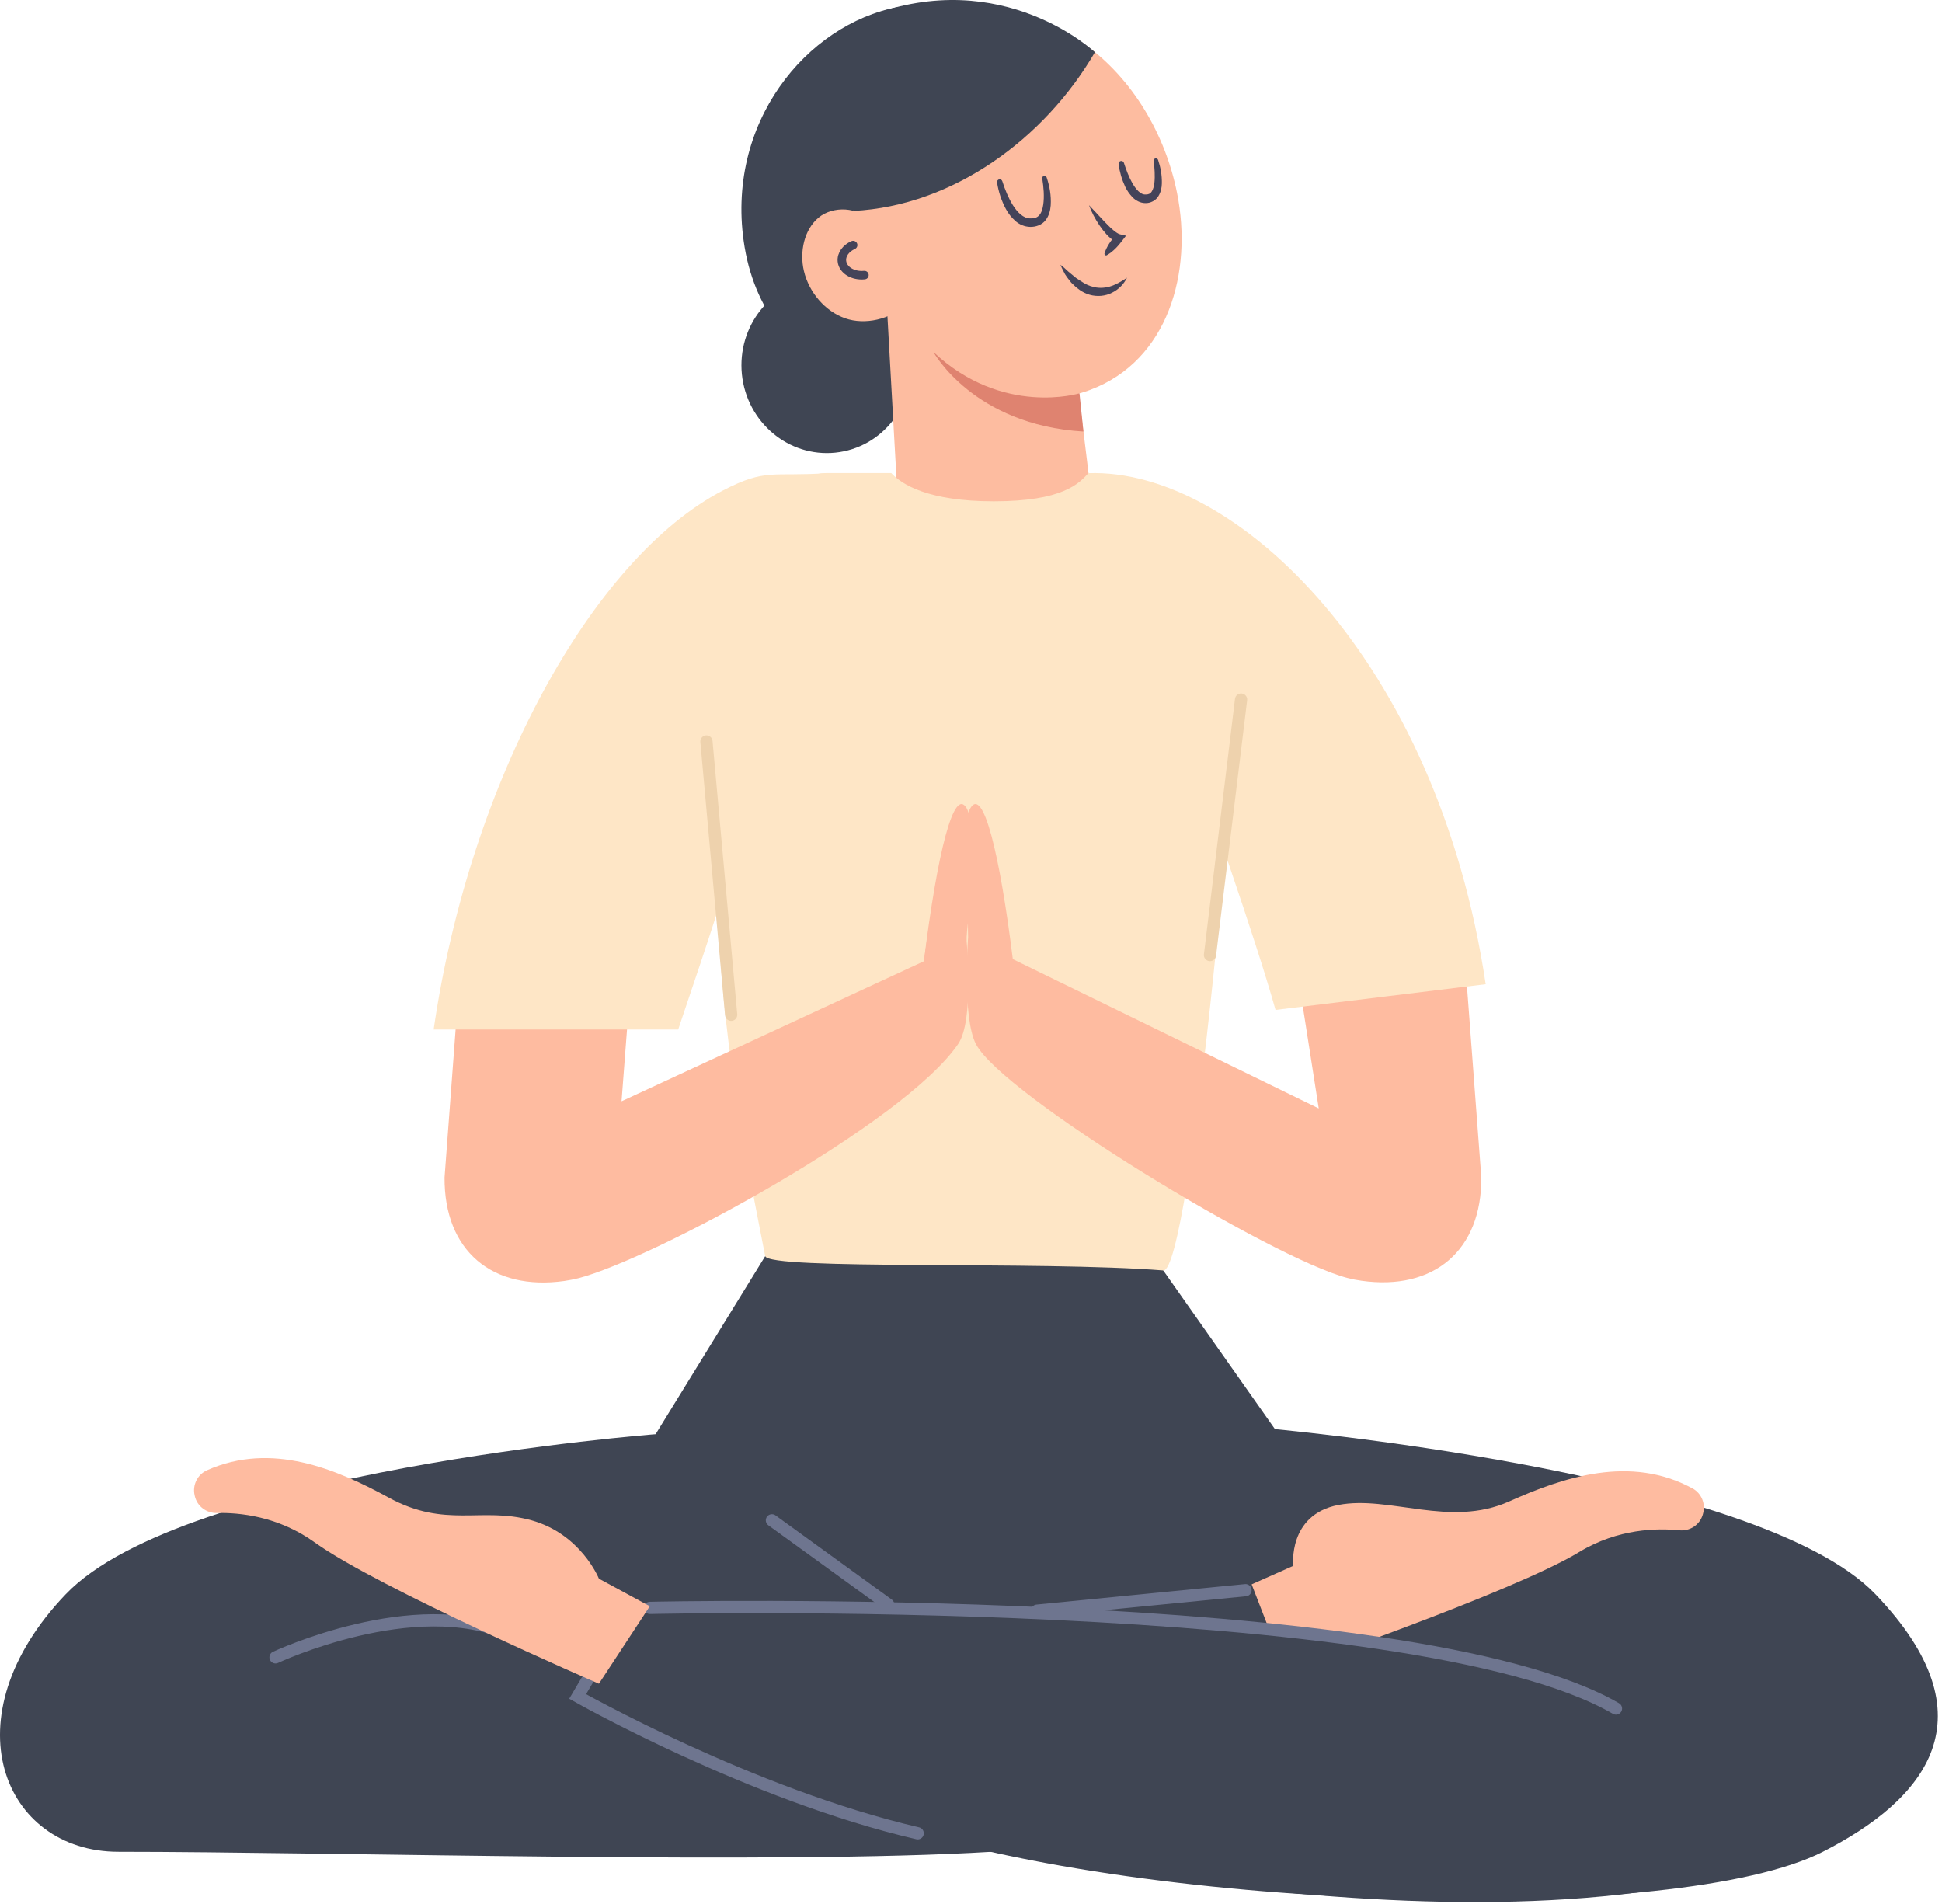<svg width="253" height="248" viewBox="0 0 253 248" fill="none" xmlns="http://www.w3.org/2000/svg">
<path d="M99.694 163.637L85.414 186.837L112.804 219.367H140.424L166.174 186.287L150.234 163.637H99.694Z" fill="#3F4553"/>
<path d="M85.414 186.837C85.414 186.837 23.984 191.587 8.574 207.677C-6.836 223.767 0.414 241.237 15.424 241.237C43.054 241.237 101.514 242.927 129.174 241.237L130.824 203.567L85.414 186.837Z" fill="#3F4553"/>
<path d="M164.584 186.037C164.584 186.037 228.914 191.587 244.324 207.677C259.734 223.767 250.854 234.427 237.474 241.237C218.644 250.827 150.774 249.237 115.574 237.587L122.084 203.567L164.584 186.037Z" fill="#3F4553"/>
<path d="M167.414 217.637L163.064 206.397L168.484 203.987C168.484 203.987 167.734 197.337 174.364 196.057C180.994 194.777 188.894 199.057 196.594 195.607C203.694 192.427 212.384 189.497 220.494 193.897C221.694 194.547 222.254 195.977 221.844 197.277L221.814 197.377C221.404 198.687 220.124 199.497 218.754 199.357C215.894 199.067 210.794 199.127 205.754 202.177C197.064 207.457 167.414 217.637 167.414 217.637Z" fill="#FEBBA0"/>
<path d="M218.024 218.277C218.024 218.277 175.094 210.647 84.664 209.467L75.934 221.307C75.934 221.307 98.434 234.167 119.554 238.817C140.674 243.467 213.584 258.107 246.144 235.557L218.024 218.277Z" fill="#3F4553"/>
<path d="M119.554 238.827C97.904 233.827 75.254 221.007 75.254 221.007L76.604 218.717" stroke="#6E758F" stroke-width="1.593" stroke-miterlimit="10" stroke-linecap="round"/>
<path d="M84.664 209.467C84.664 209.467 184.014 207.197 210.524 222.577" stroke="#6E758F" stroke-width="1.593" stroke-miterlimit="10" stroke-linecap="round"/>
<path d="M35.894 215.907C35.894 215.907 54.034 207.407 66.434 212.977" stroke="#6E758F" stroke-width="1.593" stroke-miterlimit="10" stroke-linecap="round"/>
<path d="M78.024 219.347L84.654 209.247L78.024 205.657C78.024 205.657 75.704 199.847 69.204 198.047C62.694 196.257 58.064 199.147 50.654 195.107C43.824 191.377 35.384 187.787 26.964 191.537C25.724 192.087 25.044 193.467 25.354 194.797L25.374 194.897C25.684 196.237 26.894 197.137 28.264 197.107C31.134 197.037 36.224 197.497 41.004 200.937C49.254 206.877 78.024 219.347 78.024 219.347Z" fill="#FEBBA0"/>
<path d="M135.104 209.827L162.264 207.157" stroke="#6E758F" stroke-width="1.593" stroke-miterlimit="10" stroke-linecap="round"/>
<path d="M100.564 198.057L115.714 209.027" stroke="#6E758F" stroke-width="1.593" stroke-miterlimit="10" stroke-linecap="round"/>
<path d="M96.654 48.767C97.294 55.027 102.744 59.587 108.824 58.967C114.904 58.347 119.314 52.767 118.674 46.517C118.034 40.257 112.584 35.697 106.504 36.317C100.434 36.927 96.024 42.507 96.654 48.767Z" fill="#3F4553"/>
<path d="M119.364 53.317C119.364 53.317 100.044 50.397 97.004 32.167C94.324 16.057 105.134 3.147 116.984 0.917C116.994 0.917 145.464 44.797 119.364 53.317Z" fill="#3F4553"/>
<path d="M119.804 2.647C118.384 3.347 117.034 4.267 115.804 5.457C104.794 16.047 111.764 36.607 121.624 45.887C127.084 51.017 135.064 53.407 142.034 50.787C152.224 46.957 155.414 35.417 153.344 25.137C151.804 17.477 147.554 10.247 141.284 5.747C135.014 1.257 126.544 -0.643 119.804 2.647Z" fill="#FDBCA0"/>
<path d="M117.974 39.687C116.044 41.597 112.684 42.377 110.104 41.467C107.524 40.557 105.404 38.127 104.734 35.307C104.134 32.777 104.784 29.897 106.644 28.347C108.504 26.797 111.854 26.897 113.444 28.907L117.974 39.687Z" fill="#FDBCA0"/>
<path d="M115.154 32.967L117.184 69.307C117.454 76.027 122.904 81.367 129.624 81.497C137.384 81.657 143.474 74.877 142.484 67.177L138.384 33.437L115.154 32.967Z" fill="#FDBCA0"/>
<path d="M141.144 56.217L140.634 51.237C140.634 51.237 130.634 54.307 121.624 45.877C121.624 45.887 126.814 55.357 141.144 56.217Z" fill="#DF8370"/>
<path d="M111.184 27.477C124.204 26.807 136.084 18.067 142.644 6.807C142.644 6.807 130.664 -4.563 113.154 2.087C98.644 7.587 111.184 27.477 111.184 27.477Z" fill="#3F4553"/>
<path d="M112.614 35.837C111.114 35.987 109.804 35.177 109.684 34.027C109.594 33.157 110.204 32.347 111.144 31.927" stroke="#444359" stroke-width="1.114" stroke-miterlimit="10" stroke-linecap="round"/>
<path d="M143.894 32.997C144.194 32.087 144.714 31.367 145.294 30.687L145.574 31.567C144.914 31.317 144.554 30.937 144.184 30.567C143.834 30.177 143.524 29.787 143.244 29.367C142.684 28.537 142.214 27.657 141.874 26.727C142.574 27.437 143.214 28.167 143.884 28.867C144.224 29.207 144.544 29.557 144.894 29.857C145.224 30.147 145.614 30.447 145.884 30.517L146.694 30.707L146.164 31.397C145.624 32.107 145.024 32.767 144.194 33.247C144.094 33.307 143.974 33.267 143.914 33.177C143.884 33.107 143.884 33.047 143.894 32.997Z" fill="#444359"/>
<path d="M146.824 36.177C146.424 36.997 145.744 37.707 144.864 38.137C143.994 38.587 142.914 38.677 141.954 38.397C140.974 38.127 140.214 37.487 139.564 36.827C139.274 36.467 138.984 36.097 138.744 35.717C138.534 35.307 138.314 34.907 138.154 34.487C138.524 34.767 138.844 35.067 139.164 35.367L140.154 36.187C140.854 36.647 141.514 37.147 142.274 37.327C143.004 37.557 143.784 37.547 144.554 37.337C145.314 37.117 146.074 36.687 146.824 36.177Z" fill="#444359"/>
<path d="M136.354 23.107C136.744 24.267 136.964 25.467 136.884 26.757C136.834 27.387 136.684 28.077 136.214 28.687C135.734 29.307 134.924 29.577 134.214 29.557C133.484 29.547 132.764 29.227 132.274 28.777C131.764 28.327 131.364 27.807 131.064 27.257C130.464 26.147 130.084 24.987 129.894 23.767C129.864 23.577 129.994 23.397 130.184 23.357C130.364 23.327 130.524 23.437 130.574 23.597L130.584 23.617C130.924 24.697 131.374 25.787 131.954 26.727C132.534 27.637 133.324 28.477 134.254 28.447C134.714 28.467 135.144 28.347 135.404 28.017C135.694 27.697 135.834 27.177 135.914 26.647C136.064 25.577 135.964 24.397 135.784 23.267V23.247C135.754 23.087 135.874 22.927 136.034 22.907C136.164 22.887 136.304 22.977 136.354 23.107Z" fill="#444359"/>
<path d="M150.874 20.837C151.204 21.817 151.384 22.817 151.364 23.887C151.354 24.417 151.254 24.997 150.914 25.547C150.584 26.127 149.844 26.487 149.204 26.457C148.534 26.447 147.924 26.097 147.534 25.687C147.134 25.267 146.824 24.817 146.594 24.337C146.144 23.377 145.864 22.397 145.724 21.367C145.694 21.177 145.834 20.997 146.034 20.967C146.204 20.947 146.364 21.047 146.414 21.207L146.424 21.227C146.714 22.127 147.064 23.047 147.514 23.847C147.964 24.627 148.574 25.377 149.244 25.337C149.584 25.347 149.854 25.247 150.034 24.967C150.234 24.687 150.334 24.257 150.394 23.807C150.494 22.907 150.414 21.917 150.304 20.977V20.957C150.284 20.797 150.404 20.647 150.564 20.617C150.694 20.617 150.834 20.707 150.874 20.837Z" fill="#444359"/>
<path d="M161.674 72.607C161.584 66.507 141.804 61.627 141.804 61.627C140.564 62.997 138.434 65.307 129.464 65.307C120.884 65.307 117.454 63.087 116.114 61.627H107.624C105.734 61.627 104.004 62.707 103.214 64.427C86.204 101.637 95.764 143.197 99.684 163.627C100.044 165.507 135.544 164.237 151.554 165.507C155.014 165.797 162.014 94.777 161.674 72.607Z" fill="#FEE6C6"/>
<path d="M120.364 125.227C122.124 111.007 124.274 102.477 125.924 105.277C127.384 107.757 126.574 120.197 124.384 132.197C124.394 132.197 119.614 131.317 120.364 125.227Z" fill="#FEBBA0"/>
<path d="M131.984 125.227C130.224 111.007 128.074 102.477 126.424 105.277C124.964 107.757 125.774 120.197 127.964 132.197C127.954 132.197 132.734 131.317 131.984 125.227Z" fill="#FEBBA0"/>
<path d="M190.604 121.697H168.254L171.804 144.397L131.244 124.607C131.104 123.087 130.914 121.207 130.684 119.217C129.154 119.217 127.614 119.217 126.084 119.197C126.094 120.927 126.124 122.097 126.124 122.097C126.124 122.097 125.334 132.537 127.144 136.017C130.584 142.637 165.774 163.957 175.544 166.487C176.154 166.647 176.764 166.767 177.374 166.847C186.804 168.177 193.054 162.887 192.984 153.367L190.604 121.697Z" fill="#FEBBA0"/>
<path d="M121.264 119.117C120.914 121.357 120.604 123.517 120.364 125.227L80.974 143.467L82.634 121.707H60.284L57.914 153.397C57.854 162.917 64.104 168.197 73.524 166.877C74.134 166.787 74.744 166.667 75.354 166.517C85.124 163.987 117.854 146.297 124.844 135.977C126.914 132.927 125.934 122.657 125.934 122.657C125.934 122.657 125.934 121.237 125.894 119.217C124.354 119.187 122.814 119.157 121.264 119.117Z" fill="#FEBBA0"/>
<path d="M88.354 134.117C97.094 108.267 97.024 108.247 107.754 61.637C100.574 62.127 99.834 60.957 94.174 63.897C77.194 72.717 61.204 101.687 56.494 134.117H88.354Z" fill="#FEE6C6"/>
<path d="M166.174 131.567C161.034 113.257 141.804 61.637 141.804 61.637C161.034 60.987 187.274 86.057 193.554 128.217L166.174 131.567Z" fill="#FEE6C6"/>
<path d="M161.684 91.137L157.634 124.417" stroke="#EED2AD" stroke-width="1.593" stroke-miterlimit="10" stroke-linecap="round"/>
<path d="M92.034 96.597L95.254 132.197" stroke="#EED2AD" stroke-width="1.593" stroke-miterlimit="10" stroke-linecap="round"/>
</svg>
